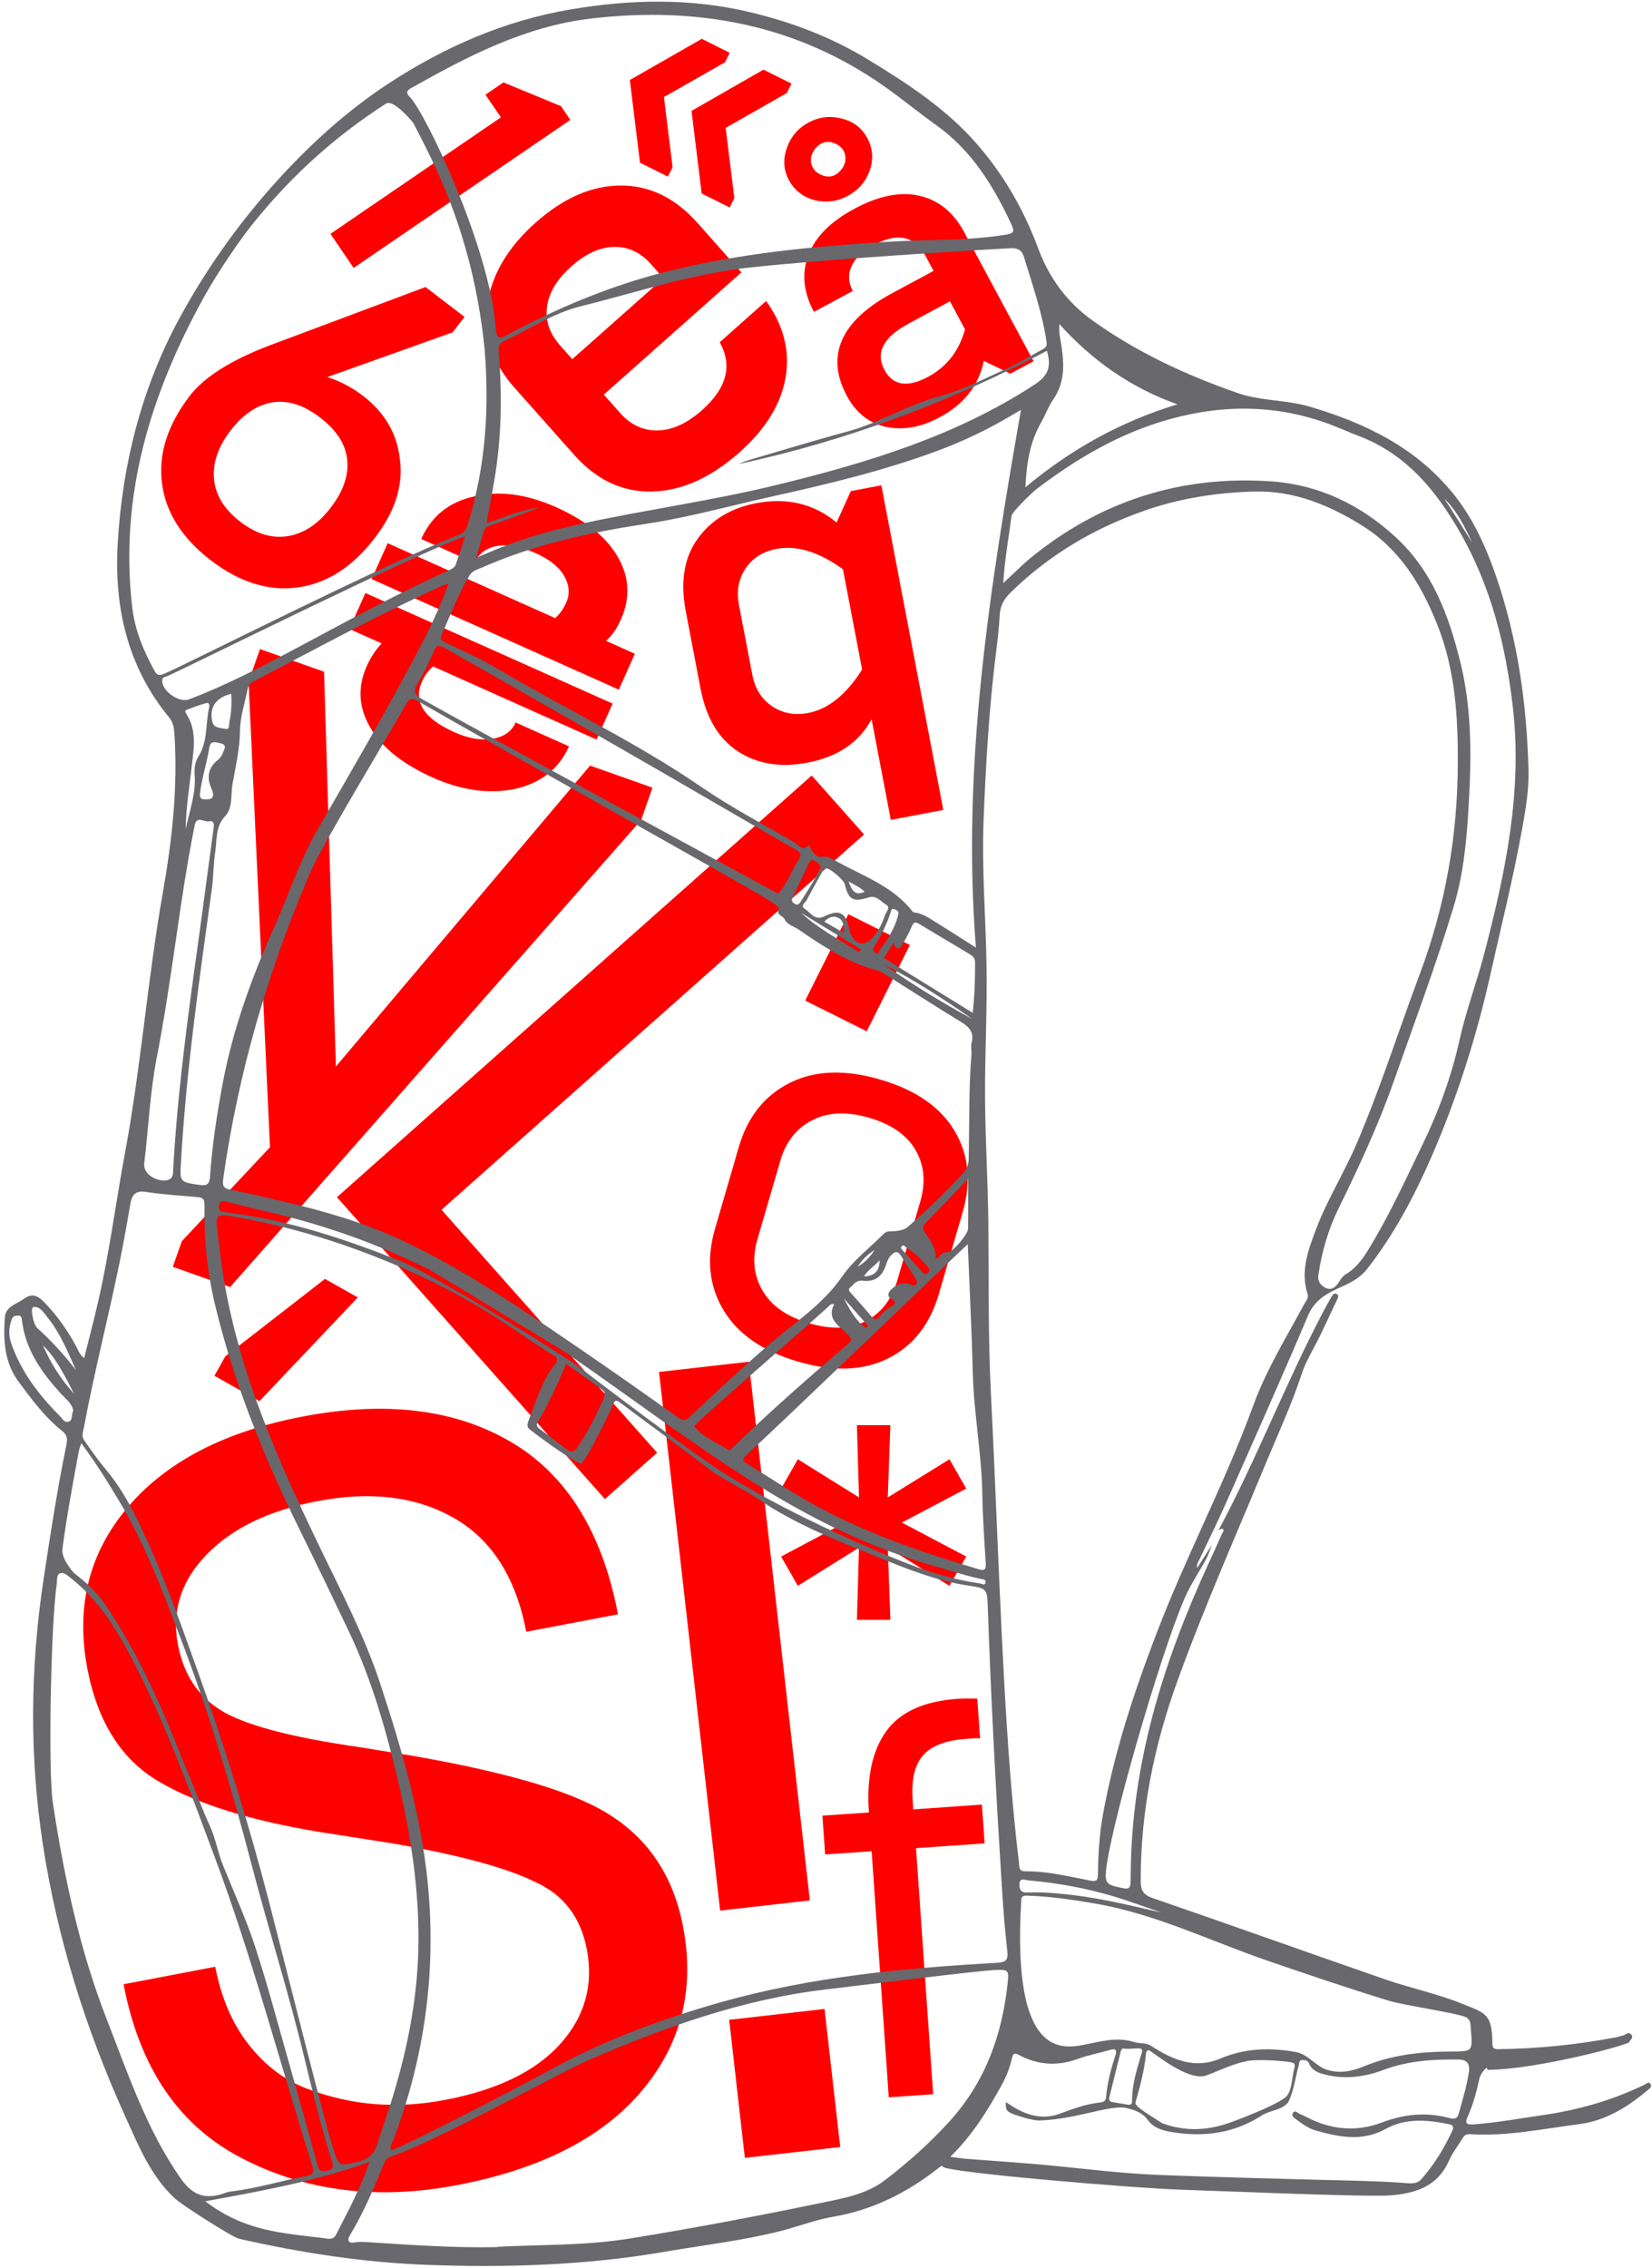 <svg width="357" height="490" viewBox="0 0 357 490" fill="none" xmlns="http://www.w3.org/2000/svg">
<path d="M192.414 349.928H185.18L185.633 334.334L172.414 342.584L168.805 336.256L182.586 328.913L168.805 321.569L172.414 315.241L185.633 323.475L185.18 307.881H192.414L191.852 323.475L205.18 315.241L208.805 321.569L194.899 328.913L208.805 336.256L205.18 342.584L191.852 334.334L192.414 349.928Z" fill="#FF0000"/>
<path d="M98.768 472.04C81.6 475.322 66.116 473.396 52.315 466.259C38.69 459.251 30.151 446.712 26.706 428.65L46.518 424.869C47.788 431.548 50.194 437.146 53.737 441.665C57.276 446.189 61.471 449.365 66.315 451.197C71.159 453.033 76.053 454.146 81.002 454.54C85.959 454.927 91.022 454.626 96.19 453.634C107.44 451.49 115.725 447.47 121.049 441.572C126.37 435.665 128.291 428.845 126.815 421.103C125.479 414.115 121.721 409.244 115.534 406.494C109.272 403.431 98.987 400.665 84.674 398.197L72.471 396.29C55.784 393.814 43.088 390.017 34.393 384.9C26.256 380.162 21.088 372.017 18.877 360.462C16.327 347.099 19.229 335.49 27.581 325.634C35.932 315.771 48.541 309.228 65.409 306.009C83.334 302.583 98.323 304.408 110.377 311.478C122.428 318.54 130.151 330.958 133.549 348.728L113.721 352.509C111.491 340.822 106.307 332.646 98.174 327.978C90.038 323.302 80.198 322.068 68.659 324.275C58.166 326.275 50.163 330.13 44.643 335.837C39.12 341.537 37.057 348.025 38.456 355.306C39.756 362.142 43.209 367.072 48.815 370.103C54.26 373.001 63.788 375.427 77.393 377.384L88.831 379.244C106.1 382.236 118.791 385.63 126.909 389.431C138.303 394.662 145.206 403.583 147.612 416.197C150.194 429.72 147.221 441.548 138.69 451.681C130.159 461.806 116.85 468.595 98.768 472.04Z" fill="#FF0000"/>
<path d="M181.574 463.815L160.965 466.159L157.574 436.331L178.183 433.987L181.574 463.815ZM175.012 410.534L155.621 412.737L142.418 296.377L161.808 294.174L175.012 410.534Z" fill="#FF0000"/>
<path d="M130.725 323.842L72.818 258.624L175.412 167.53L186.725 180.264L95.412 261.342L142.006 313.827L130.725 323.842Z" fill="#FF0000"/>
<path d="M49.733 278.048L37.342 273.673L39.295 268.126L58.342 247.829L53.717 147.251L56.186 140.22L70.03 145.11L72.592 230.392L127.514 165.392L140.999 170.157L138.53 177.188L49.733 278.048Z" fill="#FF0000"/>
<path d="M159.811 97.717C153.6 103.217 147.295 106.042 140.889 106.186C134.49 106.323 128.897 103.686 124.092 98.28L111.123 83.686C106.373 78.335 104.42 72.448 105.264 66.03C106.17 59.467 109.666 53.491 115.748 48.092C121.772 42.749 127.905 40.077 134.155 40.077C140.405 40.069 145.928 42.764 150.733 48.17L160.217 58.842L130.483 85.249L133.967 89.17C136.28 91.788 139.006 93.057 142.155 92.983C145.311 92.913 148.498 91.448 151.717 88.592C157.069 83.835 158.342 78.948 155.53 73.936L165.561 65.03C169.342 70.28 170.74 75.788 169.764 81.545C168.783 87.295 165.467 92.686 159.811 97.717ZM120.998 74.577L123.67 77.592L143.373 60.108L140.701 57.092C138.44 54.541 135.78 53.291 132.717 53.342C129.655 53.385 126.576 54.788 123.483 57.545C120.381 60.295 118.623 63.186 118.217 66.217C117.811 69.241 118.74 72.026 120.998 74.577Z" fill="#FF0000"/>
<path d="M203.851 174.967L192.507 177.123L188.351 155.357C185.671 160.369 181.07 163.498 174.539 164.748C168.695 165.865 163.671 165.057 159.476 162.326C155.289 159.588 152.589 155.057 151.382 148.732L148.195 132.029C146.976 125.646 147.836 120.428 150.773 116.373C153.711 112.311 157.921 109.756 163.414 108.701C170.089 107.432 175.882 108.822 180.789 112.873L183.867 106.092L190.461 104.842L203.851 174.967ZM174.632 154.029C178.964 153.209 182.855 150.076 186.304 144.639L182.164 122.982C176.964 119.213 172.168 117.744 167.773 118.576C164.886 119.131 162.671 120.529 161.132 122.779C159.601 125.029 159.121 127.666 159.695 130.686L162.57 145.732C163.152 148.764 164.586 151.045 166.867 152.576C169.148 154.1 171.734 154.584 174.632 154.029Z" fill="#FF0000"/>
<path d="M40.991 85.538C44.147 81.424 49.959 77.764 58.428 74.553L91.959 62.006L100.381 68.46L97.819 71.788L70.725 81.46C73.483 82.335 76.061 83.69 78.459 85.522C83.178 89.139 85.834 93.733 86.428 99.303C87.166 104.897 85.358 110.526 81.006 116.194C76.201 122.475 70.651 126.042 64.35 126.897C58.045 127.76 51.78 125.807 45.553 121.038C39.334 116.264 35.819 110.725 35.006 104.413C34.194 98.112 36.186 91.819 40.991 85.538ZM71.459 109.678C74.186 106.124 75.381 102.67 75.037 99.319C74.694 95.967 72.741 92.928 69.178 90.21C65.623 87.483 62.186 86.389 58.866 86.928C55.541 87.46 52.514 89.502 49.788 93.053C47.108 96.553 45.932 100.045 46.256 103.522C46.588 106.999 48.479 110.061 51.928 112.709C55.373 115.354 58.823 116.385 62.272 115.803C65.717 115.217 68.78 113.178 71.459 109.678Z" fill="#FF0000"/>
<path d="M203.067 90.146C199.056 92.302 195.2 92.998 191.505 92.224C187.817 91.443 184.981 89.201 182.989 85.49C180.688 81.201 180.349 77.189 181.974 73.459C183.599 69.72 187.208 66.345 192.802 63.334L201.739 58.521L200.02 55.302C197.684 50.959 193.962 50.169 188.849 52.927C186.388 54.251 184.778 55.794 184.005 57.552C183.235 59.314 183.329 61.084 184.286 62.865L175.895 67.38C173.614 63.142 173.208 59.064 174.677 55.146C176.138 51.232 179.454 47.88 184.63 45.099C189.856 42.287 194.54 41.349 198.677 42.287C202.821 43.224 206.044 45.841 208.349 50.13L223.349 78.037L218.333 80.724L212.599 77.959C211.536 83.24 208.356 87.302 203.067 90.146ZM200.599 81.38C204.618 79.216 207.263 75.802 208.536 71.146L205.286 65.099L196.349 69.912C190.868 72.861 189.13 76.193 191.13 79.912C192.95 83.31 196.106 83.798 200.599 81.38ZM177.833 37.927C179.239 38.396 180.458 38.091 181.489 37.005C182.513 35.912 182.892 34.74 182.63 33.49C182.372 32.24 181.528 31.361 180.099 30.849C178.704 30.392 177.489 30.709 176.458 31.802C175.427 32.896 175.048 34.064 175.317 35.302C175.579 36.544 176.419 37.419 177.833 37.927ZM187.958 36.834C187.102 39.24 185.528 41.064 183.239 42.302C180.938 43.544 178.536 43.857 176.036 43.24C173.528 42.564 171.684 41.13 170.505 38.943C169.329 36.748 169.169 34.443 170.02 32.037C170.856 29.568 172.423 27.716 174.724 26.474C177.017 25.236 179.423 24.955 181.942 25.63C184.434 26.247 186.263 27.654 187.442 29.849C188.618 32.037 188.79 34.365 187.958 36.834Z" fill="#FF0000"/>
<path d="M144.332 38.156L138.301 35.141L136.113 17.281L151.66 8.391L157.692 11.406L156.676 13.453L143.473 20.969L145.348 36.125L144.332 38.156ZM157.676 44.812L151.629 41.797L149.442 23.953L164.988 15.047L171.035 18.062L170.02 20.109L156.817 27.625L158.692 42.781L157.676 44.812Z" fill="#FF0000"/>
<path d="M76.422 57.88L71.406 50.521L108.25 25.349L104.906 20.459L108.797 17.802L121.234 22.943L123.25 25.896L76.422 57.88Z" fill="#FF0000"/>
<path d="M174.875 285.859C179.707 287.273 183.785 287.113 187.109 285.374C190.441 283.648 192.711 280.71 193.922 276.562L198.875 259.562C200.082 255.406 199.742 251.703 197.859 248.453C195.984 245.203 192.629 242.87 187.797 241.453C183.023 240.07 178.929 240.249 175.515 241.999C172.109 243.749 169.812 246.667 168.625 250.749L163.672 267.749C162.484 271.824 162.859 275.515 164.797 278.828C166.742 282.132 170.101 284.472 174.875 285.859ZM154.515 265.453L159.656 247.781C161.55 241.292 165.207 236.683 170.625 233.953C176.039 231.226 182.562 230.976 190.187 233.203C197.82 235.421 203.179 239.109 206.265 244.265C209.359 249.421 209.945 255.288 208.031 261.859L202.89 279.531C200.972 286.101 197.328 290.738 191.953 293.437C186.586 296.132 180.086 296.367 172.453 294.14C164.828 291.921 159.457 288.21 156.343 283.015C153.226 277.808 152.617 271.953 154.515 265.453Z" fill="#FF0000"/>
<path d="M201.658 452.403L192.065 453.075L188.362 399.919L178.315 400.606L177.721 392.231L187.768 391.544C187.244 384.044 188.487 378.208 191.487 374.028C194.487 369.841 199.658 367.493 207.002 366.981C207.877 366.919 209.272 366.903 211.19 366.935L211.799 375.56L211.19 375.481C210.791 375.505 210.334 375.536 209.815 375.575C209.303 375.606 208.928 375.634 208.69 375.653C204.377 375.958 201.307 377.134 199.487 379.185C197.674 381.239 196.916 384.458 197.221 388.841L197.362 390.872L212.19 389.841L212.783 398.216L197.955 399.247L201.658 452.403Z" fill="#FF0000"/>
<path d="M187.3 222.792L174.003 216.151L183.331 197.495L196.628 204.135L187.3 222.792Z" fill="#FF0000"/>
<path d="M70.227 276.279L77.321 280.279L56.071 302.685L46.336 297.201L48.696 292.998L70.227 276.279Z" fill="#FF0000"/>
<path d="M93.463 167.952C86.994 165.053 82.502 161.452 79.994 157.139C77.483 152.834 77.237 148.42 79.26 143.889C80.135 141.952 81.205 140.323 82.479 138.998L75.494 135.873L78.963 128.108L132.385 151.998L128.916 159.764L93.588 143.967C92.588 144.811 91.783 145.916 91.182 147.28C89.252 151.592 91.596 155.225 98.213 158.186C101.221 159.53 103.955 159.998 106.416 159.592C108.885 159.194 110.557 158.022 111.432 156.077L122.963 161.233C120.776 166.116 116.854 169.19 111.197 170.452C105.612 171.577 99.701 170.741 93.463 167.952ZM133.729 148.983L80.307 125.092L83.776 117.342L119.963 133.53C120.94 132.686 121.737 131.577 122.354 130.202C123.186 128.338 123.049 126.428 121.947 124.467C120.854 122.51 118.76 120.838 115.666 119.452C112.498 118.038 109.744 117.538 107.401 117.952C105.065 118.37 103.451 119.584 102.557 121.592L91.026 116.436C93.244 111.479 97.073 108.413 102.51 107.233C107.916 105.944 113.811 106.725 120.197 109.577C126.666 112.475 131.123 116.088 133.572 120.42C136.029 124.756 136.233 129.217 134.182 133.811C133.244 135.897 132.166 137.436 130.947 138.436L137.197 141.233L133.729 148.983Z" fill="#FF0000"/>
<path d="M188.994 270.029C187.502 270.962 186.279 272.158 185.35 273.642C186.889 272.771 188.033 271.494 188.994 270.029ZM183.357 190.4C184.131 192.408 184.771 193.599 186.826 192.638C185.92 191.701 184.869 191.259 183.357 190.4ZM186.701 275.728C188.99 275.669 190.057 274.634 190.096 272.24C188.951 273.56 187.584 274.322 186.701 275.728ZM187.057 286.841C187.229 286.693 187.396 286.544 187.568 286.392C185.83 284.423 184.088 282.451 182.35 280.478C183.6 282.853 184.842 285.232 187.057 286.841ZM312.123 107.724C314.193 110.849 316.127 114.068 318.135 117.232C316.525 113.81 314.9 110.396 312.123 107.724ZM182.303 201.498C182.361 200.072 182.354 198.884 181.17 198.279C180.123 197.744 179.111 198.091 178.123 199.099C179.533 199.908 180.814 200.642 182.303 201.498ZM195.279 269.017C194.635 269.173 194.584 269.556 194.943 269.958C196.416 271.626 197.92 273.267 199.412 274.919C199.764 275.306 200.115 275.333 200.502 274.947C200.955 274.498 200.904 274.138 200.482 273.666C199.334 272.384 198.225 271.08 196.744 270.146C196.221 269.814 195.76 269.392 195.279 269.017ZM185.643 205.712C185.779 205.505 185.916 205.302 186.053 205.095C181.76 202.474 177.463 199.853 173.17 197.228C176.916 200.705 181.428 202.97 185.643 205.712ZM9.279 290.595C10.924 294.517 13.209 297.994 16.025 301.13C14.072 297.419 12.299 293.603 9.279 290.595ZM194.158 197.353C194.197 196.873 193.756 196.595 193.291 196.4C192.666 196.142 192.6 196.681 192.475 197.072C191.635 199.689 190.404 202.123 188.951 204.443C188.572 205.044 188.561 205.513 189.248 205.853C190.088 206.267 189.939 205.392 190.193 205.084C190.697 204.478 191.186 203.849 191.596 203.173C192.678 201.392 193.701 199.572 194.158 197.353ZM190.963 208.298C197.104 212.669 203.549 216.552 210.162 220.166C203.986 215.845 197.662 211.767 190.963 208.298ZM177.357 187.478C177.338 186.501 176.51 186.345 175.959 185.947C175.533 185.642 175.115 185.771 174.893 186.236C173.666 188.833 172.459 191.435 171.24 194.037C170.955 194.642 171.279 194.982 171.748 195.263C172.318 195.603 172.689 195.318 172.99 194.841C173.908 193.384 174.85 191.939 175.736 190.462C176.326 189.478 176.838 188.447 177.357 187.478ZM49.967 149.876C46.65 150.697 45.19 152.787 45.881 155.904C46.19 157.302 47.647 157.248 48.697 157.455C49.705 157.654 49.436 156.619 49.553 156.068C49.975 154.029 50.127 151.97 49.967 149.876ZM44.311 172.697C46.088 172.791 46.44 172.025 45.67 170.275C44.6 167.853 45.029 165.81 47.061 164.173C47.6 163.744 47.963 163.259 48.166 162.638C48.428 161.833 49.264 160.923 47.588 160.552C46.447 160.298 45.478 159.939 45.221 161.583C44.713 164.814 43.67 167.931 43.236 171.189C43.068 172.455 43.51 172.72 44.311 172.697ZM16.412 295.978C14.619 291.982 12.998 287.912 10.182 284.49C9.396 283.533 8.717 282.181 7.213 282.353C6.545 282.431 7.057 285.634 7.943 286.771C7.986 286.83 8.041 286.88 8.092 286.927C11.135 289.685 13.893 292.701 16.412 295.978ZM251.025 413.166C248.65 412.345 246.279 411.521 243.904 410.709C236.846 408.298 229.588 406.834 222.162 406.201C221.443 406.138 220.314 405.521 220.295 407.115C220.279 408.419 220.869 408.966 222.146 408.834C222.361 408.81 222.58 408.822 222.799 408.818C226.053 408.748 229.287 409.056 232.506 409.466C238.787 410.263 244.92 411.787 251.025 413.166ZM40.139 179.146C40.912 175.197 42.416 171.404 42.061 167.275C41.955 166.044 42.178 164.541 42.826 163.533C44.932 160.248 44.389 156.466 45.17 152.947C45.264 152.521 45.361 151.697 44.576 151.892C43.115 152.263 41.693 152.81 40.287 153.369C39.846 153.544 40.103 153.974 40.303 154.279C42.611 157.876 41.861 161.802 41.424 165.65C40.912 170.15 40.17 174.619 40.139 179.146ZM242.893 442.556C242.432 442.474 242.271 442.861 242.186 443.201C241.357 446.482 240.537 449.759 239.732 453.044C239.596 453.611 239.764 454.021 240.436 454.123C241.502 454.279 242.561 454.47 243.623 454.658C244.217 454.763 244.654 454.619 244.646 453.943C244.596 450.509 245.604 447.291 246.564 444.052C246.729 443.494 247.264 442.431 245.975 442.498C245.174 442.541 243.537 442.666 242.893 442.556ZM15.838 304.74C15.553 303.111 14.158 302.162 13.131 301.033C8.986 296.474 5.521 291.595 4.744 285.259C4.686 284.787 4.674 284.173 3.939 284.201C3.357 284.22 2.803 284.283 2.545 284.974C1.893 286.724 1.807 288.431 2.439 290.244C4.596 296.388 8.424 301.392 12.955 305.927C13.49 306.462 13.928 307.435 14.834 307.115C15.818 306.767 15.354 305.58 15.838 304.74ZM186.67 276.701C184.896 276.419 184.479 277.572 183.721 278.13C183.279 278.455 183.451 278.853 183.787 279.228C185.322 280.947 186.865 282.662 188.35 284.423C188.998 285.185 189.568 285.13 190.084 284.408C190.717 283.517 191.521 282.896 192.447 282.337C193.092 281.947 194.123 281.384 192.576 280.58C191.658 280.103 191.908 279.197 192.561 278.58C193.709 277.49 195.049 276.806 196.67 277.435C197.146 277.619 197.518 277.994 197.963 277.427C198.393 276.892 198.018 276.466 197.764 276.064C196.807 274.541 195.76 273.072 194.857 271.517C194.096 270.201 193.424 270.205 192.443 271.302C191.928 271.876 191.725 272.498 191.494 273.185C190.584 275.896 189.057 276.865 186.67 276.701ZM209.217 254.642C205.92 258.084 202.998 261.158 200.029 264.193C199.342 264.9 199.346 265.439 199.893 266.24C201.064 267.955 202.303 269.662 202.229 271.974C203.225 271.474 203.467 270.435 204.721 270.521C205.869 270.599 209.182 266.623 209.201 265.419C209.252 261.982 209.217 258.541 209.217 254.642ZM178.443 187.56C177.771 187.615 177.756 188.228 177.525 188.646C176.467 190.529 175.393 192.404 174.404 194.326C174.088 194.939 172.877 195.689 173.83 196.275C175.1 197.056 176.068 198.959 178.072 197.994C181.42 196.38 182.701 197.013 183.529 200.705C183.607 201.052 183.666 201.423 183.826 201.74C185.08 204.251 186.756 204.482 188.658 202.439C189.971 201.033 190.689 199.302 191.318 197.537C191.557 196.869 192.506 196.033 191.521 195.462C190.354 194.787 189.439 193.334 187.748 193.861C184.33 194.923 183.381 194.4 182.545 190.99C182.307 190.017 179.275 187.482 178.443 187.56ZM122.334 294.58C121.475 297.001 117.678 305.001 116.416 306.841C115.951 307.521 115.74 308.044 116.557 308.642C118.592 310.126 120.584 311.677 122.6 313.189C123.471 313.841 124.123 313.654 124.736 312.732C126.971 309.357 128.881 305.814 130.447 302.083C130.744 301.384 130.916 300.751 130.119 300.185C127.596 298.404 125.1 296.58 122.334 294.58ZM210.209 218.802C210.631 214.99 210.725 211.423 210.713 207.845C210.709 206.994 210.205 206.521 209.576 206.142C205.936 203.955 202.275 201.794 198.643 199.591C197.842 199.103 197.443 199.166 197.049 200.095C196.455 201.482 195.748 202.83 194.971 204.123C194.17 205.459 193.518 204.998 193.107 203.642C192.377 204.798 191.725 205.822 191.006 206.959C197.318 210.853 203.662 214.763 210.209 218.802ZM79.838 467.041C68.162 471.216 56.475 473.318 44.346 475.533C47.42 477.853 50.303 479.369 53.447 480.486C59.1 482.501 65.025 482.837 70.885 483.623C71.728 483.736 72.272 483.431 72.643 482.705C75.15 477.787 77.811 472.935 79.838 467.041ZM100.51 115.888C92.061 118.533 37.764 145.49 36.053 146.103C35.631 146.255 35.045 146.287 35.041 147.021C35.029 149.337 38.693 151.9 40.877 151.072C48.588 148.142 55.897 144.361 63.166 140.498C74.439 134.505 85.615 128.318 97.272 123.072C97.822 122.826 98.303 122.513 98.502 121.927C99.143 120.044 99.76 118.15 100.51 115.888ZM221.596 105.271C231.561 96.935 242.322 91.044 254.443 87.341C244.4 83.787 236.029 77.892 228.92 69.994C228.834 71.181 228.943 72.224 229.127 73.251C229.928 77.771 230.436 82.212 227.58 86.337C226.521 87.869 225.889 89.689 224.959 91.318C222.553 95.513 221.83 100.095 221.596 105.271ZM37.373 253.533C38.256 236.947 40.459 220.501 42.76 204.064C43.928 195.705 45.006 187.337 46.154 178.978C46.279 178.076 46.303 177.201 45.139 177.431C44.103 177.634 42.475 176.103 42.053 178.353C41.627 180.619 41.166 182.88 40.772 185.154C38.295 199.509 36.713 214.005 33.9 228.314C32.412 235.884 32.103 243.638 31.17 251.298C30.748 254.751 37.217 256.466 37.373 253.533ZM168.154 193.064C170.107 190.955 170.986 188.158 172.549 185.802C173.33 184.623 172.967 184.103 171.877 183.486C167.412 180.966 162.982 178.388 158.557 175.806C137.803 163.701 116.924 151.802 96.029 139.931C94.647 139.146 94.291 139.47 93.736 140.732C92.717 143.041 91.647 145.345 90.326 147.486C89.256 149.224 89.478 150.048 91.287 151.08C101.26 156.755 167.939 192.947 168.154 193.064ZM17.557 311.748C17.311 312.556 17.119 313.021 17.029 313.505C15.736 320.533 14.408 327.556 13.486 334.642C13.201 336.833 16.006 339.841 16.061 339.884C18.607 341.814 20.963 343.978 22.744 346.623C26.936 352.849 30.479 359.474 33.611 366.287C36.436 372.427 38.838 378.767 41.436 385.017C42.756 388.197 43.967 391.412 45.4 394.552C46.6 397.185 47.068 400.185 48.178 402.927C50.529 408.763 53.162 414.513 55.119 420.478C57.811 428.681 60.006 437.044 62.369 445.353C64.498 452.841 66.603 460.341 68.635 467.861C69.041 469.361 69.893 469.095 70.912 468.857C72.045 468.591 72.084 468.037 71.752 466.97C69.424 459.529 67.564 451.962 65.74 444.388C62.389 430.498 58.041 416.876 54.436 403.052C50.1 386.431 45.174 369.99 39.037 353.939C35.228 343.982 31.514 333.966 26.041 324.751C23.471 320.423 20.811 316.146 17.557 311.748ZM205.357 465.923C206.869 466.119 207.787 466.283 208.709 466.353C213.678 466.74 218.646 467.072 223.611 467.49C232.529 468.244 241.408 469.49 250.357 469.841C261.76 470.287 273.17 470.58 284.58 470.884C290.787 471.048 296.998 471.119 303.197 471.556C304.541 471.65 306.15 471.916 307.123 470.81C309.9 467.65 312.1 464.084 313.861 460.259C314.186 459.56 314.068 459.08 313.135 458.884C308.451 457.927 303.807 457.498 299.412 459.923C294.4 462.689 289.338 461.673 284.275 460.228C282.74 459.787 281.436 458.814 280.158 457.873C279.729 457.556 279.014 457.181 279.381 456.513C279.826 455.705 280.35 456.435 280.822 456.638C281.416 456.9 282.014 457.162 282.588 457.459C287.736 460.13 293.26 460.548 298.506 458.56C303.49 456.673 308.268 456.209 313.307 457.572C314.33 457.849 314.939 457.681 315.244 456.576C316.076 453.584 316.982 450.619 317.443 447.533C317.713 445.712 316.861 444.931 315.221 444.908C309.709 444.837 304.248 445.173 299.01 447.142C295.014 448.642 290.924 449.224 286.689 448.24C285.1 447.869 283.584 447.423 282.881 445.748C282.592 445.064 282.029 445.037 281.455 445.021C280.701 444.998 280.818 445.634 280.686 446.095C279.912 448.794 279.643 451.623 278.365 454.189C276.877 455.837 275.393 455.626 272.963 456.806C266.943 460.794 260.432 461.72 253.486 460.626C251.471 460.31 249.338 459.771 248.127 458.08C246.908 456.373 245.326 455.853 243.494 455.404C239.963 454.541 232.604 457.892 224.35 458.087C222.576 457.904 220.811 457.357 219.119 456.759C217.459 456.173 217.236 455.619 217.396 454.095C220.9 456.619 224.779 458.205 229.045 456.611C231.838 455.564 234.58 454.56 237.541 454.22C238.314 454.13 238.943 454.017 239.025 453.037C239.291 449.923 240.092 446.927 241.064 443.97C241.424 442.884 241.107 442.482 239.936 442.822C237.576 443.498 235.146 443.966 232.85 444.798C228.424 446.404 224.201 446.091 220.104 443.888C219.131 443.365 218.881 443.724 218.689 444.599C218.236 446.662 217.463 448.611 216.447 450.451C213.451 455.884 210.229 461.166 205.357 465.923ZM209.135 268.775C207.85 269.869 169.475 306.861 161.162 314.462C160.232 315.31 160.553 315.662 161.4 316.177C166.639 319.361 171.713 322.837 177.111 325.712C187.971 331.498 199.58 335.443 211.346 338.955C212.729 339.365 213.119 339.185 213.021 337.685C212.705 332.712 212.365 327.74 212.283 322.763C212.143 314.037 210.459 305.447 210.232 296.728C209.99 287.361 209.51 278.001 209.135 268.775ZM96.947 126.041C96.217 126.287 95.932 126.349 95.67 126.47C81.748 132.837 68.287 140.123 54.744 147.244C54.025 147.619 53.662 148.123 53.514 148.876C52.936 151.822 51.912 154.755 51.873 157.701C51.818 161.65 50.967 165.419 50.268 169.232C49.83 171.619 50.353 174.49 48.682 176.279C46.482 178.63 46.916 181.38 46.514 184.005C46.111 186.642 46.147 189.341 45.783 191.986C43.072 211.572 40.256 231.142 39.111 250.908C38.853 255.384 38.76 255.322 43.158 255.986C44.787 256.232 45.279 255.755 45.389 254.13C45.83 247.494 46.853 240.931 48.061 234.392C50.248 222.544 54.318 211.33 59.228 200.357C62.412 193.248 64.814 185.759 68.732 179.005C75.975 166.513 83.228 154.033 89.99 141.271C92.545 136.451 94.967 131.556 96.947 126.041ZM248.709 441.931C253.346 444.935 258.131 447.072 263.744 444.693C269.049 442.443 274.541 442.283 280.107 443.306C282.752 443.794 284.682 446.72 287.096 447.224C289.732 447.943 292.252 447.423 294.697 446.408C300.74 443.888 307.107 443.209 313.561 443.181C318.236 443.166 318.248 443.255 317.857 438.466C317.779 437.482 317.885 436.33 316.803 435.783C315.01 434.869 303.479 433.248 299.861 432.13C291.111 429.435 282.436 426.498 273.779 423.513C261.49 419.279 249.725 413.47 236.768 411.24C231.967 410.412 227.154 409.681 222.271 409.521C221.35 409.494 220.604 409.4 220.678 410.798C218.689 444.599 229.467 442.673 234.475 441.681C237.893 441.001 241.318 440.025 244.842 441.068C246.611 441.595 247.584 441.205 248.709 441.931ZM216.803 125.97C217.932 124.912 218.799 124.091 219.674 123.279C220.576 122.443 221.443 121.572 222.393 120.791C237.65 108.216 255.252 102.599 274.873 104.005C285.064 104.736 294.029 109.06 301.615 116.044C309.584 123.38 313.111 133.021 315.604 143.142C318.01 152.916 317.986 162.888 317.443 172.869C317.022 180.654 316.408 188.373 314.115 195.931C310.264 208.65 305.6 221.08 301.193 233.599C297.861 243.072 293.631 252.169 289.205 261.181C287.006 265.662 285.647 270.47 284.9 275.423C284.674 276.908 285.537 277.853 286.689 278.31C287.838 278.763 288.736 277.935 289.342 276.966C289.772 276.283 290.229 275.63 290.92 275.216C292.971 273.982 294.357 272.134 295.576 270.162C300.096 262.845 303.658 255.013 307.397 247.298C310.897 240.087 313.662 232.548 315.416 224.634C316.818 218.306 319.139 212.189 320.775 205.908C325.314 188.537 329.018 171.052 326.943 152.9C325.428 139.587 322.232 126.74 315.537 115.044C310.369 106.017 303.92 98.119 293.74 94.228C291.99 93.556 290.275 92.802 288.533 92.107C276.748 87.404 264.775 87.205 252.646 90.591C242.045 93.548 232.756 98.998 224.076 105.595C222.732 106.619 218.756 110.607 218.611 111.369C218.439 112.291 218.361 113.228 218.225 114.154C217.662 117.974 217.057 121.787 216.803 125.97ZM11.404 389.349C13.822 405.365 17.186 421.173 23.104 436.322C27.682 448.048 31.686 460.037 38.994 470.521C41.397 473.97 43.971 475.209 47.986 473.955C48.603 473.763 49.217 473.494 49.846 473.423C55.381 472.791 60.697 471.115 66.147 470.095C67.627 469.822 67.947 469.298 67.463 467.759C60.42 445.47 54.514 422.834 46.299 400.9C40.857 386.365 35.576 371.791 28.35 358.017C24.979 351.591 21.139 345.509 15.326 340.923C14.635 340.376 13.861 339.626 13.092 339.826C12.162 340.064 12.389 341.267 12.275 342.048C10.955 351.064 10.404 382.705 11.404 389.349ZM107.346 485.439C107.346 485.255 117.307 485.048 122.275 484.853C126.959 484.669 131.646 484.302 136.287 483.552C150.893 481.189 165.42 478.396 179.904 475.38C183.959 474.533 187.92 473.525 191.291 470.935C196.326 467.068 201.041 462.869 205.307 458.142C212.971 449.646 216.596 439.494 217.76 428.322C218.049 425.529 217.857 425.47 215.014 425.572C211.553 425.697 183.955 429.123 178.299 429.791C160.479 431.9 143.83 437.88 127.486 444.896C121.693 447.38 94.228 462.525 85.279 465.584C84.393 465.884 83.494 466.099 83.076 467.126C80.889 472.548 78.607 477.923 75.572 482.947C74.986 483.919 75.26 484.677 76.627 484.427C77.853 484.201 79.068 484.341 80.295 484.423C89.303 484.998 98.307 485.623 107.346 485.439ZM162.041 57.783C149.451 59.15 137.533 63.181 125.365 66.201C119.479 67.662 114.35 71.169 108.861 73.709C107.678 74.255 107.686 75.095 107.775 76.189C108.553 85.439 108.373 94.665 106.814 103.837C106.303 106.837 105.729 109.822 105.146 112.994C109.096 111.716 112.65 110.103 116.537 109.634C113.275 110.939 109.959 112.083 106.658 113.271C105.869 113.556 104.893 113.708 104.592 114.673C104.041 116.439 103.568 118.228 102.928 120.486C104.232 119.939 105.068 119.599 105.9 119.24C112.42 116.419 119.221 114.517 126.15 113.029C139.982 110.052 154.01 108.138 167.787 104.775C187.385 99.99 206.498 94.24 223.576 83.08C226.475 81.181 227.275 79.31 226.24 75.783C205.15 86.947 182.998 95.201 159.67 100.244C160.58 99.802 161.533 99.478 162.498 99.197C169.357 97.197 176.193 95.084 183.096 93.236C190.025 91.38 196.1 87.423 203.08 85.591C207.986 84.306 212.604 81.853 217.271 79.751C219.959 78.54 222.502 77.001 225.1 75.584C225.717 75.248 226.33 74.943 226.182 73.959C225.244 67.603 223.127 61.56 221.26 55.455C220.818 54.017 219.916 53.541 218.357 53.623C210.572 54.021 178.373 56.009 162.041 57.783ZM107.143 71.052C107.377 72.818 107.604 73.427 109.537 72.392C120.389 66.568 131.705 61.81 143.646 58.771C159.666 54.697 176.061 53.173 192.518 52.197C200.803 51.705 209.135 52.048 217.377 50.697C219.002 50.427 219.307 50.064 218.604 48.56C214.721 40.216 210.018 32.525 202.334 27.044C198.576 24.361 195.006 21.408 191.232 18.747C172.084 5.228 150.682 1.326 127.76 4.001C113.498 5.666 101.092 12.138 88.842 19.033C87.748 19.646 87.772 20.099 88.553 20.951C91.647 23.845 105.939 53.431 107.143 71.052ZM71.904 463.865C73.268 468.158 73.209 468.041 77.67 466.876C79.838 466.31 80.943 465.138 81.564 463.095C82.607 459.642 83.877 456.259 84.924 452.806C88.256 441.845 90.385 430.716 90.436 419.177C90.486 407.974 88.85 397.052 86.35 386.177C83.674 374.548 80.482 363.103 75.33 352.298C71.764 344.81 68.154 337.341 64.49 329.9C56.912 314.513 50.537 298.689 46.494 281.97C44.783 274.9 44.072 267.744 44.193 260.509C44.213 259.13 43.978 258.716 42.717 258.607C38.99 258.279 35.244 258.048 31.549 257.486C29.205 257.13 28.494 258.162 28.15 260.162C27.412 264.494 26.643 268.826 25.756 273.134C23.326 284.935 20.326 296.619 18.111 308.466C17.943 309.373 17.561 310.251 18.205 311.169C19.717 313.326 21.26 315.544 22.912 317.505C25.6 320.701 27.643 324.201 29.451 327.837C34.693 338.38 38.588 349.494 42.561 360.548C48.537 377.189 53.811 394.056 58.232 411.189C62.033 425.931 70.119 458.232 71.904 463.865ZM220.631 88.556C219.705 89.091 219.025 89.474 218.354 89.873C213.311 92.857 208.045 95.373 202.545 97.404C190.807 101.74 178.67 104.642 166.479 107.337C157.682 109.287 149.006 111.728 140.064 113.087C127.701 114.966 115.49 117.572 103.971 122.681C103.064 123.08 102.061 123.322 101.475 124.283C99.037 128.287 97.447 132.685 95.51 136.919C95.057 137.912 95.225 138.326 96.299 138.826C100.092 140.591 103.928 142.322 107.518 144.455C122.084 153.099 137.459 160.322 151.475 169.947C157.943 174.384 164.939 178.068 171.736 182.025C172.576 182.513 173.334 183.943 174.709 182.669C175.084 182.326 175.041 183.037 175.189 183.291C175.814 184.341 176.428 185.376 178.01 185.068C178.58 184.958 179.322 185.236 179.861 185.548C185.865 189.056 192.799 191.166 197.271 197.005C197.369 197.13 197.666 197.111 197.873 197.146C199.635 197.447 201.037 198.501 202.502 199.4C205.182 201.048 207.818 202.763 210.904 204.72C207.764 165.279 213.912 127.037 220.631 88.556ZM209.939 227.81C209.939 226.681 209.791 225.919 209.967 225.244C210.557 223.017 209.467 221.861 207.686 220.771C202.139 217.392 196.682 213.869 191.182 210.408C190.756 210.142 190.314 209.845 189.838 209.72C183.432 208.048 177.971 204.537 172.627 200.826C171.584 200.099 170.189 199.88 169.521 198.529C169.143 197.763 167.572 197.673 168.314 196.166C168.396 195.99 167.006 195.001 166.221 194.505C161.24 191.376 103.49 159.115 90.393 151.498C88.873 150.611 88.428 150.919 87.697 152.212C83.932 158.873 69.588 182.587 67.119 188.314C57.92 209.638 51.459 231.736 48.225 254.755C48.014 256.259 48.408 256.751 49.865 257.033C53.619 257.755 57.342 258.642 61.065 259.513C69.717 261.544 78.264 263.978 86.334 267.701C100.084 274.044 112.506 282.646 124.967 291.142C132.24 296.099 139.439 301.169 146.607 306.275C147.709 307.056 148.229 306.857 149.104 306.029C154.721 300.724 160.381 295.47 166.236 290.423C171.674 285.74 177.795 281.857 182.014 275.724C184.389 272.271 187.916 269.615 190.92 266.595C191.381 266.13 191.818 265.978 192.58 265.986C193.783 265.994 195.303 265.798 196.146 265.064C200.35 261.431 204.33 257.544 208.119 253.47C208.932 252.599 209.299 251.619 209.33 250.357C209.525 242.709 209.314 235.044 209.939 227.81ZM315.041 164.791C315.068 154.634 314.451 144.623 310.619 134.982C307.139 126.24 302.459 118.58 294.287 113.494C287.182 109.072 279.561 105.962 271.088 106.185C262.998 106.4 255.01 107.619 247.291 110.326C236.354 114.158 226.631 119.908 218.35 128.048C217.025 129.353 216.154 130.787 216.053 132.751C215.893 135.705 215.529 138.65 215.166 141.583C213.713 153.349 213.033 165.169 212.561 177.005C212.146 187.333 212.979 197.65 213.182 207.97C213.377 217.873 212.799 227.759 212.873 237.65C212.936 246.521 213.498 255.388 213.584 264.259C213.701 276.533 213.51 288.794 214.139 301.076C215.021 318.275 215.615 335.494 216.463 352.701C217.275 369.298 218.213 385.88 220.201 402.388C220.307 403.298 220.096 404.263 221.607 404.251C226.338 404.209 230.92 405.349 235.518 406.244C236.939 406.517 237.248 406.259 237.268 404.865C237.33 400.603 237.568 396.334 238.322 392.138C240.779 378.513 245.104 365.419 250.053 352.533C256.404 335.978 264.76 320.275 270.85 303.583C273.639 295.935 277.963 288.919 281.834 281.736C282.189 281.072 282.865 280.451 282.576 279.56C280.971 274.576 282.717 270.009 284.428 265.486C286.83 259.123 290.479 253.345 293.154 247.103C298.311 235.076 302.244 222.607 306.834 210.376C312.361 195.638 314.998 180.47 315.041 164.791ZM117.635 447.849C129.646 441.064 142.498 436.294 155.713 432.552C175.213 427.037 195.275 425.158 215.42 424.021C217.357 423.912 217.896 423.435 217.686 421.525C217.201 417.228 216.838 412.912 216.564 408.595C215.279 388.193 214.182 367.779 213.467 347.349C213.318 343.173 213.314 343.13 209.107 342.505C202.697 341.544 196.717 339.212 190.768 336.802C181.482 333.041 172.092 329.462 163.744 323.763C160.174 321.322 156.158 319.654 152.709 316.978C146.549 312.201 140.201 307.662 133.971 302.974C133.104 302.322 132.865 302.513 132.482 303.4C130.865 307.146 126.393 315.818 125.654 316.13C124.912 316.443 117.85 311.435 114.463 308.779C113.768 308.236 113.979 307.494 114.256 306.791C115.904 302.638 117.068 298.259 119.959 294.705C120.619 293.888 120.514 293.333 119.639 292.791C118.045 291.802 116.447 290.818 114.904 289.751C108.127 285.072 101.17 280.65 93.775 277.048C79.643 270.154 64.842 265.193 49.279 262.595C47.463 262.294 46.615 262.716 46.83 264.541C47.307 268.619 47.756 272.708 48.443 276.751C51.885 296.912 60.045 315.396 68.822 333.646C73.572 343.521 78.705 353.212 82.154 363.681C86.814 377.822 91.002 392.056 92.455 406.959C94.314 426.068 91.744 444.56 84.924 462.49C84.697 463.084 84.061 463.677 84.6 464.505C89.303 462.806 116.389 448.552 117.635 447.849ZM44.014 64.29C32.498 85.189 25.771 107.056 28.572 131.201C29.15 136.177 31.049 140.654 33.432 144.986C34.096 146.197 34.853 145.83 35.756 145.435C41.174 143.064 83.01 121.876 99.369 115.443C100.541 114.982 100.846 114.06 101.178 112.974C104.963 100.666 105.771 88.107 104.717 75.326C102.162 49.966 93.186 34.185 89.346 26.619C88.436 25.412 84.869 21.455 83.447 22.369C71.775 29.841 61.752 39.095 53.291 50.056C52.443 51.154 47.451 58.048 44.014 64.29ZM150.049 308.146C152.002 310.529 154.83 311.65 157.377 313.166C157.873 313.462 158.252 312.814 158.604 312.474C166.529 304.783 174.854 297.533 183.221 290.337C184.264 289.443 183.967 289.15 183.162 288.271C181.479 286.443 178.529 285.072 180.268 281.72C179.447 281.576 179.193 282.103 178.842 282.423C172.811 287.904 149.525 307.974 150.049 308.146ZM92.814 274.294C81.408 268.572 69.459 264.384 57.01 261.591C54.334 260.994 51.69 260.263 49.022 259.623C48.225 259.431 47.447 259.294 47.303 260.537C47.182 261.58 47.717 261.775 48.537 261.833C48.967 261.865 49.393 261.986 49.822 262.041C62.588 263.654 74.658 267.705 86.553 272.423C89.057 273.419 94.189 276.322 94.6 276.56C97.76 278.384 100.932 280.189 104.072 282.044C108.455 284.634 122.791 293.56 124.799 295.06C127.924 297.404 149.432 313.966 157.67 319.013C168.01 325.345 178.971 330.525 190.107 335.31C197.08 338.306 204.15 341.001 211.729 342.048C212.17 342.107 212.818 342.634 212.982 341.857C213.119 341.201 212.381 341.173 211.92 341.08C208.666 340.404 205.533 339.322 202.342 338.431C187.959 334.423 174.779 327.83 162.232 319.873C148.635 311.251 135.799 301.525 122.561 292.38C121.428 291.599 93.467 274.623 92.814 274.294ZM278.201 452.642C279.236 451.115 279.174 448.892 279.65 447.017C279.775 446.529 279.982 445.927 279.459 445.642C278.811 445.291 272.236 444.755 269.686 445.209C266.541 445.767 263.705 447.232 260.744 448.33C256.732 449.814 249.068 443.169 248.303 442.931C247.9 442.806 247.693 443.228 247.658 443.607C247.307 447.209 246.385 450.681 245.393 454.142C245.162 454.947 247.256 456.177 251.104 458.642C256.033 460.529 261.037 460.263 265.877 458.513C269.221 457.306 277.17 454.169 278.201 452.642ZM263.314 330.58C271.553 315.24 277.768 298.931 285.869 283.529C286.471 282.38 287.084 281.24 287.744 280.126C287.99 279.712 288.361 279.181 288.943 279.576C289.389 279.876 289.123 280.38 288.947 280.755C287.725 283.373 286.498 285.986 285.244 288.587C283.928 291.318 282.248 293.923 281.311 296.779C279.1 303.505 276.115 309.904 273.416 316.423C266.951 332.033 260.092 347.482 254.354 363.384C249.334 377.291 246.463 391.584 246.51 406.427C246.518 408.474 247.146 409.365 249.15 410.056C265.943 415.837 282.666 421.826 299.451 427.634C304.838 429.498 310.486 430.662 315.764 432.779C321.022 434.892 322.412 434.962 322.502 441.263C322.514 442.185 322.568 442.689 323.76 442.673C332.373 442.572 340.908 441.705 349.369 440.087C349.791 440.005 350.193 439.806 350.619 439.751C351.26 439.666 351.857 438.724 352.522 439.533C353.1 440.232 352.287 440.626 352.053 441.173C351.811 441.74 332.225 447.08 321.439 447.134C321.518 445.88 319.916 448.084 319.744 448.849C319.111 451.677 318.42 454.494 317.213 457.126C316.432 458.826 317.014 459.033 318.588 458.916C323.494 458.552 328.326 457.646 333.186 456.955C340.963 455.841 348.432 453.744 355.506 450.287C355.857 450.115 356.256 449.615 356.627 450.123C357.111 450.787 356.51 451.162 356.076 451.525C351.721 455.162 347.061 458.126 341.24 458.873C333.373 459.888 325.572 461.556 317.572 461.041C316.627 460.978 316.307 461.521 315.928 462.134C314.982 463.673 313.846 465.126 313.123 466.763C310.752 472.15 306.283 473.716 300.877 474.232C295.963 474.701 264.029 473.302 255.369 473.037C245.166 472.716 204.971 469.341 203.811 468.103C203.443 467.712 203.217 468.029 202.939 468.251C196.139 473.634 188.6 477.427 179.979 478.892C176.123 479.548 172.479 480.998 168.705 481.955C160.428 484.048 151.947 485.009 143.553 486.455C126.596 489.373 109.459 489.896 92.361 489.271C78.67 488.771 65.057 486.673 51.65 483.626C50.201 483.298 39.397 476.384 37.893 475.009C32.6 470.169 29.963 463.587 27.1 457.275C18.498 438.314 12.287 418.544 9.189 397.947C6.346 379.052 6.553 360.091 9.416 341.154C10.893 331.373 12.4 321.599 14.393 311.908C14.65 310.654 14.385 309.888 13.42 309.119C9.65 306.115 6.803 302.259 3.979 298.431C0.939 294.314 0.686 289.462 1.053 284.583C1.232 282.189 3.553 281.759 5.127 280.611C7.104 279.166 8.299 280.029 9.701 281.47C12.4 284.244 14.553 287.373 16.404 290.748C16.881 291.611 17.166 292.615 18.186 293.392C19.221 289.24 20.283 285.228 21.213 281.185C23.67 270.494 25.045 259.607 27.049 248.834C30.498 230.294 31.9 211.466 35.178 192.904C37.186 181.513 38.471 170.033 37.682 158.416C37.6 157.162 37.389 155.998 36.557 154.994C27.49 143.994 24.619 131.037 25.443 117.251C26.463 100.205 30.604 83.802 38.783 68.748C44.256 58.673 50.869 49.232 58.49 40.599C66.076 32.013 74.478 24.252 84.068 17.974C96.076 10.123 109.076 4.451 123.326 2.033C136.186 -0.147 149.076 -0.432 161.842 2.576C170.869 4.705 179.498 7.943 187.498 12.806C196.166 18.076 204.619 23.58 211.322 31.349C217.041 37.982 221.314 45.455 224.354 53.666C226.666 59.916 230.506 65.201 235.865 69.068C245.521 76.04 256.283 81.021 267.486 84.919C272.443 86.646 277.92 86.345 282.99 87.837C295.1 91.408 306.15 96.744 314.252 106.916C318.408 112.13 321.088 118.099 323.252 124.337C327.951 137.908 329.916 151.931 330.311 166.228C330.432 170.529 329.717 174.72 328.963 178.912C327.061 189.509 324.436 199.947 322.092 210.447C319.061 224.025 314.865 237.216 309.322 249.943C305.604 258.478 301.225 266.72 295.455 274.115C294.068 275.888 292.236 276.943 290.107 277.888C287.17 279.197 284.193 280.599 282.693 284.138C276.92 297.759 270.889 311.271 264.893 324.798C263.084 328.888 261.076 332.888 259.178 336.935C258.943 337.431 258.545 337.892 258.713 338.72C259.826 336.978 260.85 335.38 261.865 333.787C261.467 334.794 261.162 335.845 260.654 336.787C259.15 339.583 257.326 342.228 256.061 345.126C250.592 357.658 239.342 396.775 238.955 404.869C238.881 406.447 239.318 407.103 240.928 407.494C244.385 408.326 244.338 408.451 244.354 404.857C244.486 381.119 251.354 359.064 261.174 337.755C262.17 335.591 263.158 333.427 264.111 331.248C264.244 330.951 264.764 330.494 264.08 330.244C263.889 330.177 263.572 330.458 263.314 330.58Z" fill="#68686D"/>
</svg>
